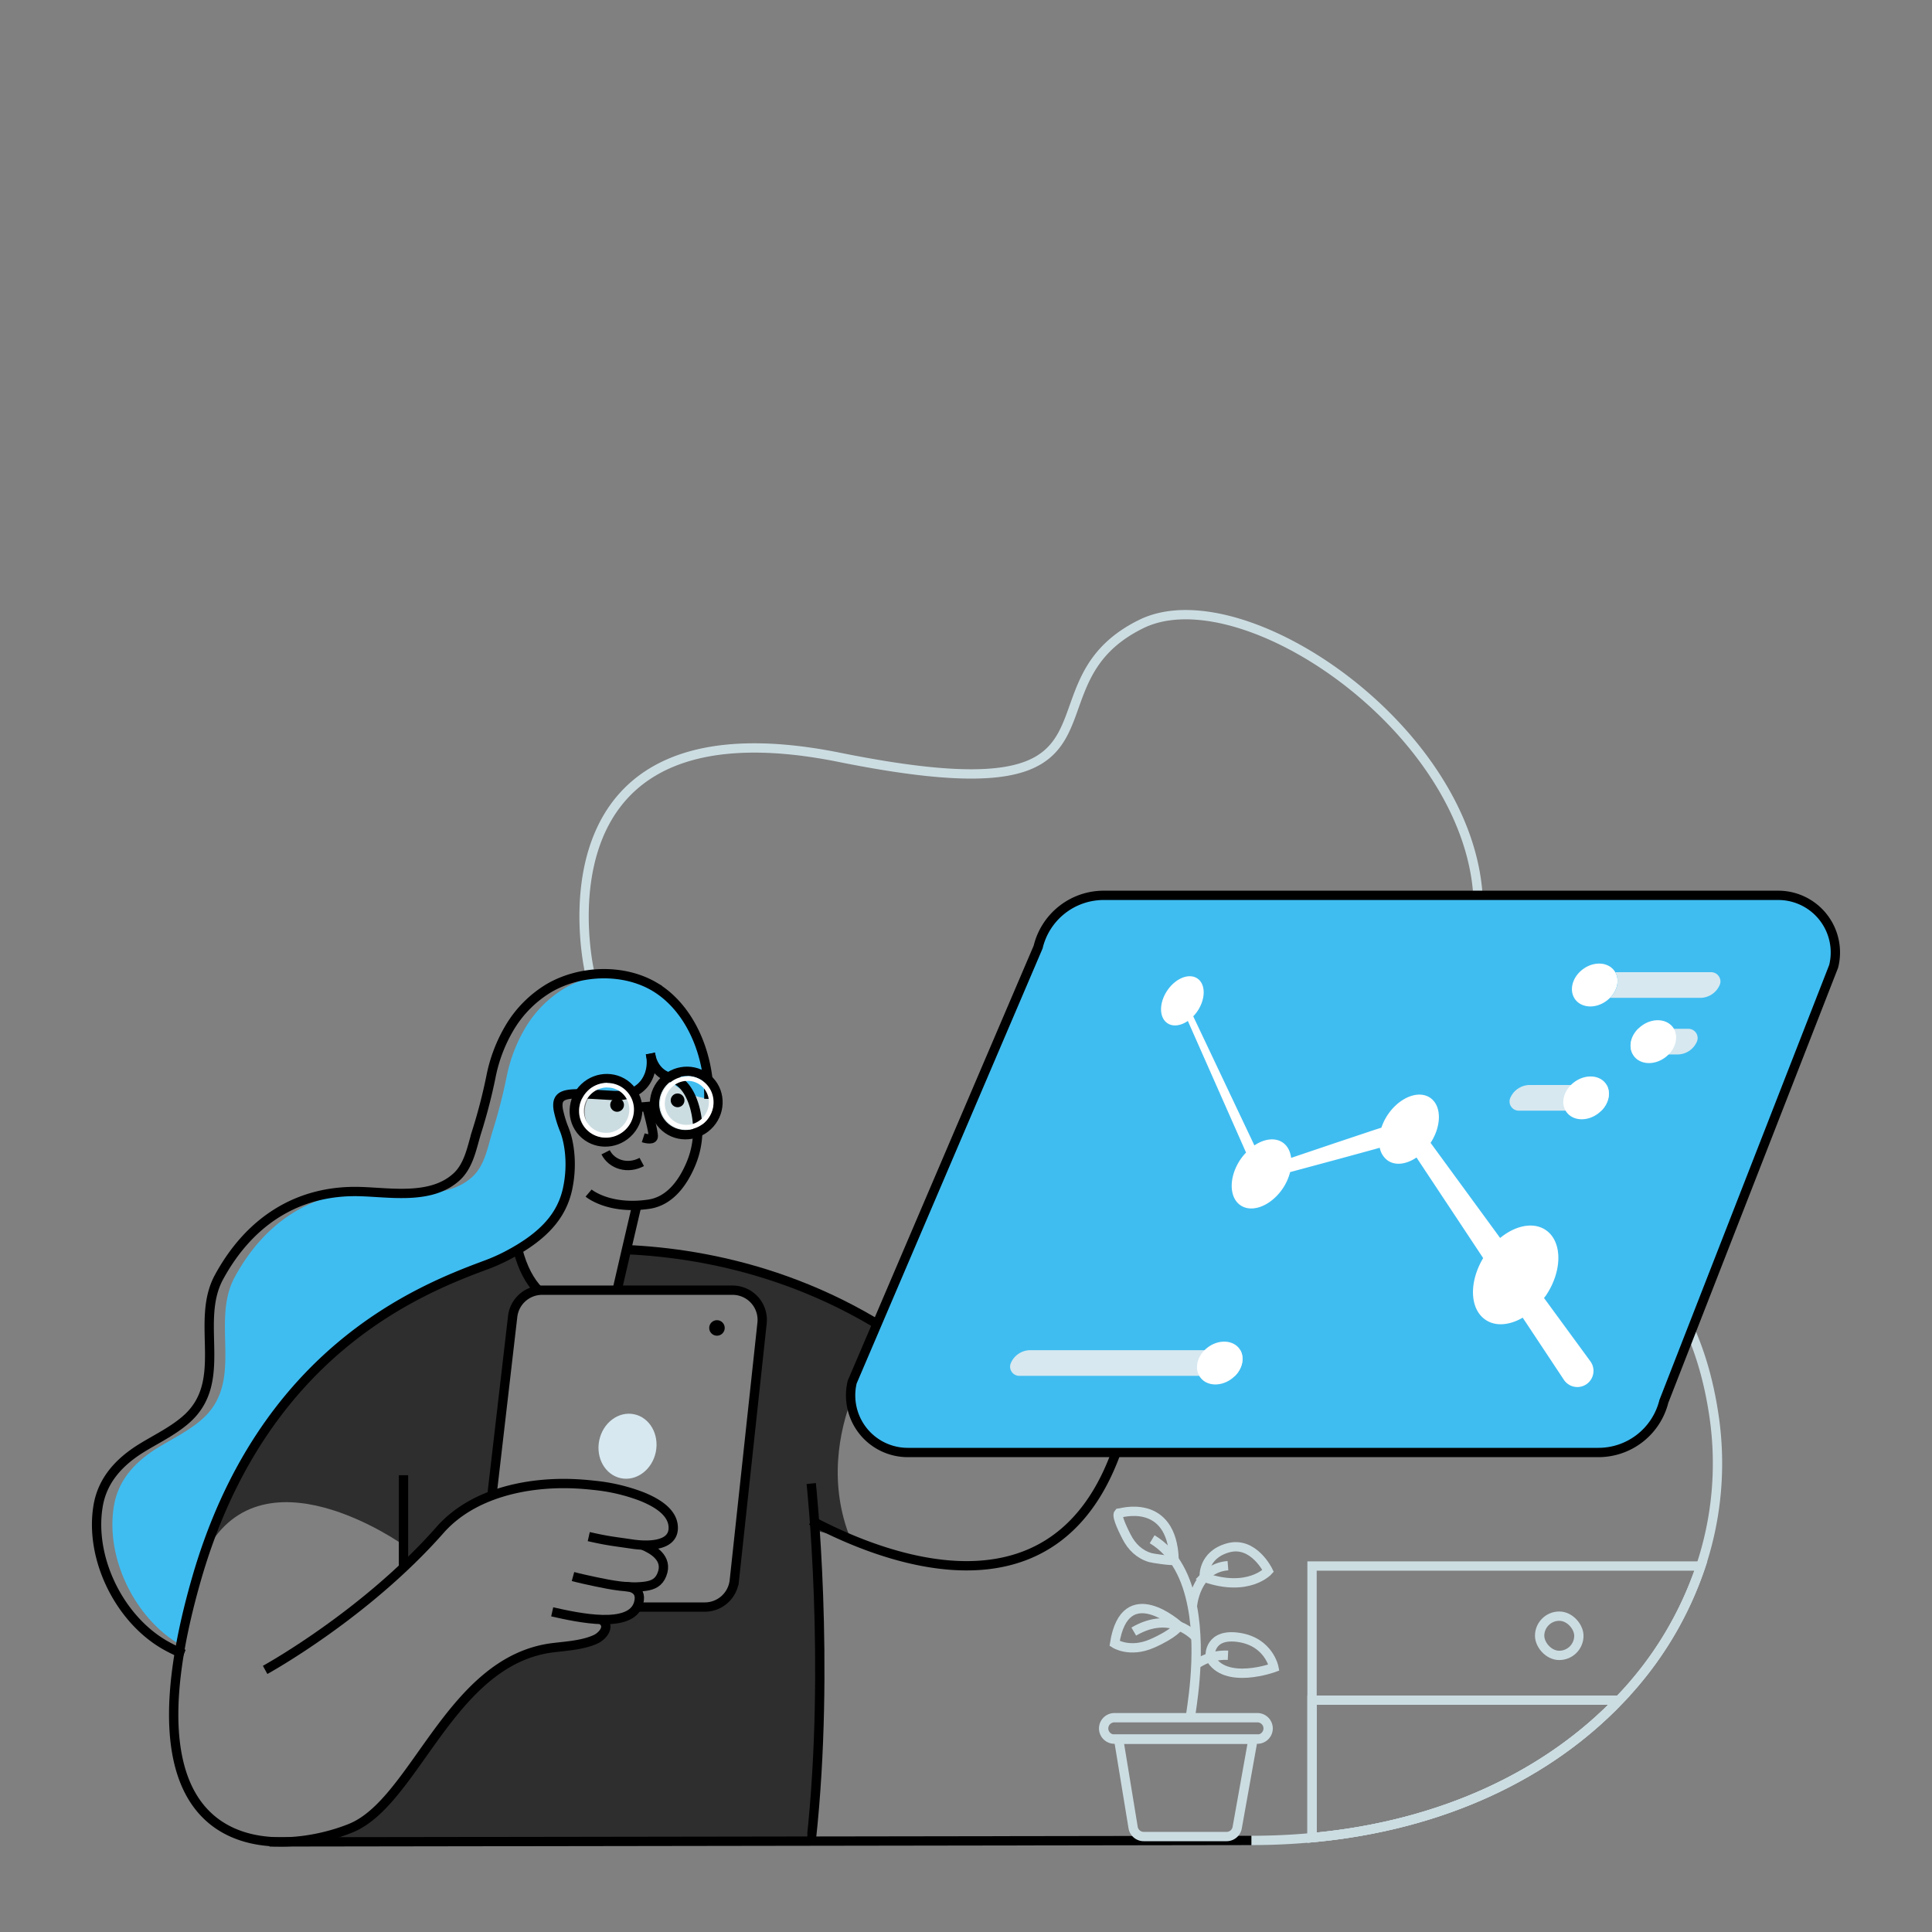<svg viewBox="0 0 1000 1000" xmlns="http://www.w3.org/2000/svg"><rect x="0" y="0" width="1000" height="1000" fill="#808080" stroke="none"/><ellipse cx="313.97" cy="574.65" fill="#ccdde2" rx="14.33" ry="13.99" transform="matrix(.73 -.69 .69 .73 -308.81 372.29)"/><ellipse cx="355.51" cy="570.86" fill="#ccdde2" rx="14.26" ry="13.93" transform="matrix(.727 -.686 .686 .727 -294.87 399.78)"/><path d="m647.7 952.6q16.14 0 31.39-1.44c68.64-6.33 122.91-33.39 159-71.17a183.58 183.58 0 0 0 42.25-69.41 167.86 167.86 0 0 0 7-76.5c-24.94-177.14-234.4-91-146.59-198.74s-84.09-244.77-150.05-212.34 6.78 101.79-156.22 69-129.27 111.28-129.27 111.28" fill="none" stroke="#ccdde2" stroke-miterlimit="10" stroke-width="4.82"/><path d="m208.85 799.72s-74.65-53.53-103.47 5.67c0 0 30.31-107.42 133.69-145.84 0 0 29.55-16.44 30.85-6.51s9.87 15 13.62 14.88 35.41 1.86 36.51-2.87-1-18.9 14.7-19 100.89 20.83 125.25 42.95c0 0-42.4 51.19-19.73 107.63l-19.1-4.63s11.78 102-4.28 161.33h-277.4s27.73 3.49 56.17-16.8l41.3-53s18.11-27.44 55.11-31.36c0 0 21.06-2.3 20.86-12.31s7.59 6.41 18-8.06c1.27 0 26.57 1.46 26.57 1.46s19 1.78 22.57-15.18 16.73-136 12-143.15-6.54-7.24-46.46-7-75-7.72-80.08 12.14-10.95 95.11-10.95 95.11-22.5 5.89-39.64 30.26c.06-.01-6.09 11.87-6.09-5.72z" fill="#2e2e2e"/><g fill="none" stroke="#000" stroke-miterlimit="10" stroke-width="4.82"><path d="m208.85 763.57v46.86"/><path d="m419.89 787c44.05 23.4 165.79 71.21 170.11-112.68 0 0-5.24-48.29 8.42-54.59s35.69-26.25 7.32-74.55l18.51-18.47a13.53 13.53 0 1 0 -19.41-18.86l-36.79 39s-5.33-10-14.78-4.79-44.11 27.32-28.37 73.49l-40.94 117.6"/><path d="m568 546.83s9.81 14.93-11.07 30.19"/><path d="m611.78 556.78s6.11 19.19-18.54 31.57c-8.72 4.38-18.29-4.84-14.17-13.69.07-.13.13-.27.2-.41"/><path d="m619.24 580.48s-5.39 18.74-20.14 19.64c-13.05.79-10.86-12.52-10.86-12.52"/></g><path d="m366.9 568.74c-1 .26-1.63-.57-2.56-.41-13.37-2.44-23.31-13-24.43-18.08.38 2.77 5.46 2.49 4.6 5.32-.16.54-.48.33-.74.85-.42 1-.41-.37-1 .53-3.28-4.85-5.18-7.26-5.76-9.93a20 20 0 0 1 -.68 8.55 9.11 9.11 0 0 1 -.61 1.57c-2 4.72-6.17 8.71-13.14 9.7a28.17 28.17 0 0 1 -5.27.17c-5-.29-9.32-.58-13-.74-12.3-.55-16.71.38-15.33 8.32a62.14 62.14 0 0 0 3.22 10.51c2.44 6.42 4.14 17.54 1.64 29.65v.07c-2.9 14.1-12.08 25-31.75 35.24a94.38 94.38 0 0 1 -10.76 4.73c-34.13 12.66-115.77 44.73-149.61 162.33-3.6 12.53-6.29 23.93-8.19 34.34l-.93-.54c-23.11-13.85-38.18-44.92-33.6-71.65 2.28-13.27 10.92-22.53 22-29.5 7.78-4.82 16.1-8.77 23.07-14.72 23.1-19.73 4.63-50.41 17.42-74 14.42-26.54 37-42.9 66.48-44.25 7.42.32 15.77 1.19 23.87.8 11.76.42 23.78-.54 32.39-8.25 6.78-6 8.19-15.78 10.76-23.94a278.15 278.15 0 0 0 7.23-28 80 80 0 0 1 9.7-25.41 58.82 58.82 0 0 1 20.63-20.66 56.37 56.37 0 0 1 24.19-7.17 50.16 50.16 0 0 1 22 6.56 45 45 0 0 1 6.49 4.66c14.89 12.7 22.02 34.2 21.67 53.35z" fill="#3fbdf1"/><g fill="none" stroke="#000" stroke-miterlimit="10" stroke-width="4.82"><path d="m592.82 599s-4.77 5.92-2.16 11.54 9.09 6.93 15.39 4.47"/><path d="m605.72 545.18-13.18 13.17"/><path d="m254.63 773.89 10.73-92.5a15.36 15.36 0 0 1 15.26-13.59h98.54a15.36 15.36 0 0 1 15.28 17l-14.36 133.29a15.37 15.37 0 0 1 -15.28 13.72h-35.26"/></g><circle cx="371.1" cy="687.34" r="4.02"/><g fill="none" stroke="#000" stroke-miterlimit="10" stroke-width="4.82"><path d="m304.74 795.35c10.4 2.34 12.48 2.38 22.57 3.88 6.36.95 20.9 1.74 21.16-8.13.24-8.67-9.49-13.76-16.36-16.53a95.07 95.07 0 0 0 -24.67-5.77q-5.22-.6-10.49-.82c-24.35-1-52.44 4.89-69.21 23.94-38.85 44.08-90.51 72.42-90.51 72.42"/><path d="m332.59 799.72c5 2.12 13.47 6.64 10 15.3-1.58 4-4.45 5.42-8.39 6-8.51 1.23-17.64-.58-26-2.33-3.09-.65-8.57-1.84-11.62-2.68"/><path d="m323.7 821.22s9.09-.11 6.9 8.34c-3.61 14-31.66 7.66-44.78 4.72"/><path d="m324.26 646.81c42.74 1.87 107.87 14.4 166.93 65.49"/><path d="m647.7 952.61-508.21.76"/><path d="m419.89 767.88s10 93.07 0 184.73"/></g><path d="m861.21 725.37 87.89-225.21a29.56 29.56 0 0 0 -28.67-36.73h-349.15a34.9 34.9 0 0 0 -33.94 26.75l-96.24 225.16a29.56 29.56 0 0 0 28.74 36.47h357.5a34.91 34.91 0 0 0 33.87-26.44z" fill="#fff" opacity=".54"/><path d="m861.21 725.37 87.89-225.21a29.56 29.56 0 0 0 -28.67-36.73h-349.15a34.9 34.9 0 0 0 -33.94 26.75l-96.24 225.16a29.56 29.56 0 0 0 28.74 36.47h357.5a34.91 34.91 0 0 0 33.87-26.44z" fill="#3fbdf1"/><path d="m861.21 725.37 87.89-225.21a29.56 29.56 0 0 0 -28.67-36.73h-349.15a34.9 34.9 0 0 0 -33.94 26.75l-96.24 225.16a29.56 29.56 0 0 0 28.74 36.47h357.5a34.91 34.91 0 0 0 33.87-26.44z" fill="none" stroke="#000" stroke-linecap="square" stroke-linejoin="round" stroke-width="4.82"/><path d="m848.35 716.25 81.09-207.77a27.27 27.27 0 0 0 -26.44-33.88h-322.13a32.19 32.19 0 0 0 -31.31 24.68l-88.79 207.72a27.27 27.27 0 0 0 26.52 33.64h329.82a32.22 32.22 0 0 0 31.24-24.39z" fill="#3fbdf1"/><path d="m604.11 512.8c4.27-6.41 11.26-9.26 15.61-6.37s4.41 10.44.14 16.85a19.82 19.82 0 0 1 -2.24 2.76l31.65 66.82c5-3.37 10.6-4.2 14.58-1.55 2.57 1.71 4 4.62 4.45 8l21.62-7.3 18.91-6.32c2-.69 4.11-1.35 6.17-2a27.88 27.88 0 0 1 3.21-6.57c6-9 15.81-13 21.91-9s6.18 14.47.35 23.42l36 49.23c7.85-6.44 17.1-8.43 23.51-4.17 8.72 5.8 8.85 20.94.29 33.81-.34.51-.73.93-1.09 1.42l24 32.79c.07.1.16.22.22.32a8.36 8.36 0 1 1 -13.94 9.24l-21.31-32.15c-6.74 3.91-13.9 4.66-19.15 1.16-8.34-5.54-8.74-19.58-1.31-32l-34.51-52.07c-5.09 3.46-10.71 4.34-14.74 1.67a10.47 10.47 0 0 1 -4.27-6.71c-.86.23-1.71.48-2.57.72l-19.23 5.25-24.61 6.63a27.17 27.17 0 0 1 -3.68 8.29c-6 9-15.8 13-21.91 8.95s-6.2-14.66-.21-23.67a27.75 27.75 0 0 1 3-3.67l-30.13-68.13c-3.63 2.47-7.64 3.11-10.51 1.2-4.41-2.88-4.48-10.43-.21-16.85z" fill="#fff"/><path d="m833.31 516.49h46.69a11 11 0 0 0 10.07-6.58 4.76 4.76 0 0 0 .43-1.91 4.84 4.84 0 0 0 -4.83-4.8h-49.67c2.37 3.95 1.19 9.41-2.69 13.29z" fill="#d7e8f0"/><path d="m803.12 511.7a4.8 4.8 0 0 0 4.8 4.79h25.39c3.88-3.88 5.06-9.34 2.73-13.29h-22.42a11 11 0 0 0 -10.07 6.56 5 5 0 0 0 -.43 1.94z" fill="#3fbdf1"/><path d="m814.8 516.49a4.89 4.89 0 0 0 .46.73c3.33 4.55 10.55 5 16.17.88a17 17 0 0 0 1.88-1.61c3.88-3.88 5.06-9.34 2.73-13.29a4.82 4.82 0 0 0 -.46-.72c-3.3-4.58-10.52-5-16.14-.91a18 18 0 0 0 -1.91 1.63c-3.85 3.89-5.03 9.32-2.73 13.29z" fill="#fff"/><path d="m791.38 541a4.83 4.83 0 0 0 4.83 4.79h49c-2.37-4-1.19-9.4 2.7-13.28h-46a11 11 0 0 0 -10.07 6.58 4.94 4.94 0 0 0 -.46 1.91z" fill="#3fbdf1"/><path d="m845.2 545.79h23a11 11 0 0 0 10.07-6.55 4.83 4.83 0 0 0 .43-1.94 4.78 4.78 0 0 0 -4.79-4.79h-26.01c-3.9 3.88-5.07 9.31-2.7 13.28z" fill="#d7e8f0"/><path d="m845.2 545.79a2.86 2.86 0 0 0 .42.73c3.31 4.58 10.53 5 16.14.91a15.35 15.35 0 0 0 1.91-1.64c3.85-3.88 5-9.31 2.73-13.28a4.81 4.81 0 0 0 -.45-.73c-3.34-4.55-10.56-5-16.17-.88a15.33 15.33 0 0 0 -1.88 1.61c-3.9 3.88-5.07 9.31-2.7 13.28z" fill="#fff"/><path d="m828.88 574.89h29.33a11 11 0 0 0 10.07-6.56 4.69 4.69 0 0 0 .43-1.91 4.84 4.84 0 0 0 -4.83-4.82h-32.27c2.3 3.97 1.12 9.4-2.73 13.29z" fill="#3fbdf1"/><path d="m781.34 570.12a4.79 4.79 0 0 0 4.8 4.77h42.74c3.85-3.89 5-9.32 2.73-13.29h-39.77a11 11 0 0 0 -10.07 6.58 4.9 4.9 0 0 0 -.43 1.94z" fill="#d7e8f0"/><path d="m810.37 574.89a4.82 4.82 0 0 0 .46.72c3.3 4.58 10.52 5 16.14.91a18 18 0 0 0 1.91-1.63c3.85-3.89 5-9.32 2.73-13.29a4.89 4.89 0 0 0 -.46-.73c-3.33-4.55-10.55-4.94-16.17-.88a17 17 0 0 0 -1.88 1.61c-3.88 3.88-5.1 9.34-2.73 13.29z" fill="#fff"/><path d="m639.26 712.14h29.33a11 11 0 0 0 10.07-6.56 4.75 4.75 0 0 0 -4.4-6.73h-32.26c2.29 3.97 1.11 9.4-2.74 13.29z" fill="#3fbdf1"/><path d="m522.82 707.37a4.78 4.78 0 0 0 4.79 4.77h111.65c3.85-3.89 5-9.32 2.73-13.29h-108.67a11 11 0 0 0 -10.07 6.58 4.9 4.9 0 0 0 -.43 1.94z" fill="#d7e8f0"/><path d="m620.75 712.14a4.82 4.82 0 0 0 .46.72c3.3 4.59 10.52 5 16.14.91a18 18 0 0 0 1.91-1.63c3.85-3.89 5-9.32 2.73-13.29a4.89 4.89 0 0 0 -.46-.73c-3.34-4.55-10.56-4.94-16.17-.88a17 17 0 0 0 -1.88 1.61c-3.88 3.88-5.06 9.34-2.73 13.29z" fill="#fff"/><path d="m95.2 856.18a75.56 75.56 0 0 1 -10.77-5.27c-23.13-13.85-38.2-44.91-33.61-71.65 2.29-13.27 10.93-22.52 22.05-29.5 7.77-4.82 16.13-8.76 23.07-14.71 23.1-19.73 4.62-50.42 17.41-74 15.55-28.6 40.55-45.37 73.49-44.28 15.81.52 36.34 4.15 49.25-7.42 6.78-6 8.2-15.78 10.77-23.94a278.33 278.33 0 0 0 7.24-28 79.51 79.51 0 0 1 9.64-25.41 58.91 58.91 0 0 1 20.63-20.69c16-9.23 38.31-10.08 54.39-.59a46.38 46.38 0 0 1 6.48 4.65c14.88 12.76 22 34.25 21.66 53.41" fill="none" stroke="#000" stroke-miterlimit="10" stroke-width="4.82"/><path d="m336.68 545.33c.83 5.64 4.26 10.84 10.35 12.4 6.88 1.75 10.53 8.45 12.47 15.18a44.89 44.89 0 0 1 -2 29.81c-3.76 8.86-10.46 19-21.79 20.59-20.73 3-31.05-5.78-31.05-5.78" fill="none" stroke="#000" stroke-miterlimit="10" stroke-width="4.82"/><circle cx="319.41" cy="571.9" r="3.56"/><circle cx="350.72" cy="569.54" r="3.56"/><g fill="none" stroke="#000" stroke-miterlimit="10" stroke-width="4.82"><path d="m311.15 838.25c5.18 3.18 1 8.42-2.76 10.19-6.46 3-14.81 3.53-21.85 4.37-53.53 6.3-71.4 79.78-105 93.44s-123.77 23.64-79.79-129.14c33.86-117.58 115.5-149.65 149.63-162.31a95 95 0 0 0 10.74-4.72c19.67-10.22 28.88-21.16 31.77-35.27 0 0 0 0 0-.06 2.5-12.11.82-23.23-1.63-29.66a60.24 60.24 0 0 1 -3.26-10.51c-1.82-10.23 6.08-8.79 28.26-7.57 10.18.6 15.94-4 18.42-9.86a9.44 9.44 0 0 0 .59-1.58 19.24 19.24 0 0 0 .36-10.24"/><path d="m334.75 572.76s3.74 13.67 3.36 15.69-5.17.46-5.17.46"/><path d="m332.17 601.43c-7.17 3.86-15.46 1.43-18.7-5"/><ellipse cx="313.98" cy="574.66" rx="16.63" ry="16.23" transform="matrix(.727 -.686 .686 .727 -308.81 372.3)"/><ellipse cx="355.51" cy="570.86" rx="16.63" ry="16.23" transform="matrix(.727 -.686 .686 .727 -294.87 399.78)"/></g><path d="m355.86 559.45a11 11 0 0 1 11.05 10.31 11.81 11.81 0 0 1 -10.68 12.45c-.35 0-.71 0-1.06 0a11 11 0 0 1 -11.05-10.21 11.81 11.81 0 0 1 10.68-12.5h1.06m0-2.41c-.42 0-.85 0-1.28.06a14.24 14.24 0 0 0 -12.87 15 13.43 13.43 0 0 0 13.46 12.55c.42 0 .85 0 1.28-.06a14.21 14.21 0 0 0 12.86-15 13.42 13.42 0 0 0 -13.45-12.64z" fill="#fff"/><path d="m330.39 573.16 8.72-.8" fill="none" stroke="#000" stroke-miterlimit="10" stroke-width="4.82"/><path d="m314.34 562.92a11.29 11.29 0 0 1 11.38 10.61 12.16 12.16 0 0 1 -11 12.83c-.36 0-.73 0-1.09 0a11.31 11.31 0 0 1 -11.39-10.62 12.16 12.16 0 0 1 11-12.82 10.12 10.12 0 0 1 1.1-.05m0-2.41q-.66 0-1.32.06a14.56 14.56 0 0 0 -13.18 15.48 13.76 13.76 0 0 0 13.79 12.86c.43 0 .87 0 1.31-.06a14.57 14.57 0 0 0 13.18-15.39 13.75 13.75 0 0 0 -13.78-12.86z" fill="#fff"/><path d="m278.73 667.92c-4.4-4.59-8.22-11.34-10.73-21.11" fill="none" stroke="#000" stroke-miterlimit="10" stroke-width="4.82"/><path d="m319.41 667.8 4.85-20.99 5.27-22.62" fill="none" stroke="#000" stroke-miterlimit="10" stroke-width="4.82"/><ellipse cx="324.58" cy="748.36" fill="#d7e8f0" rx="16.9" ry="14.94" transform="matrix(.2 -.98 .98 .2 -473.51 916.98)"/><g fill="none" stroke="#ccdde2" stroke-miterlimit="10" stroke-width="4.82"><path d="m648.57 900.18-8.2 45.82a5.57 5.57 0 0 1 -5.48 4.59h-42.89a5.57 5.57 0 0 1 -5.5-4.66l-7.5-45.75z"/><path d="m656.37 895.06a5.58 5.58 0 0 1 -5.55 5.12h-74a5.58 5.58 0 0 1 -5.55-5 5.57 5.57 0 0 1 5.55-6.1h74a5.57 5.57 0 0 1 5.55 5.98z"/><path d="m616.15 889c0-2.35 6-31.62 1-57.57-2.72-14.24-8.72-27.47-20.8-34.72"/><path d="m617.17 831.47s1.37-19.72 18.41-21.08"/><path d="m619 861.56a26.69 26.69 0 0 1 16.6-4.8"/><path d="m619 847.55s-12.38-14.66-32.16-3.06"/><path d="m610.27 841.65s-27.88-25.46-33.34 9c0 0 7.85 5.11 19.44 0s13.9-9 13.9-9z"/><path d="m623.3 816.39s-1-11.46 12.28-15.21 20.81 11.94 20.81 11.94-10.25 11.33-33.09 3.27z"/><path d="m626.38 856.75s-.46-11.59 15-9.2 18 15.58 18 15.58-25.32 9.28-33-5.16"/><path d="m607.75 807.47c0 .82-11.62-1-12.36-1.26-5.63-1.68-9.63-5.58-12.26-10.74-.81-1.6-5.5-10.57-4.17-12.13.04 0 27.66-8.9 28.79 24.13z"/><path d="m880.36 810.58a183.58 183.58 0 0 1 -42.25 69.42c-36.11 37.78-90.38 64.84-159 71.17v-140.59z"/><path d="m838.11 880c-36.11 37.78-90.38 64.84-159 71.17v-71.17z"/><rect height="20.31" rx="10.16" width="20.31" x="796.91" y="836.52"/></g></svg>